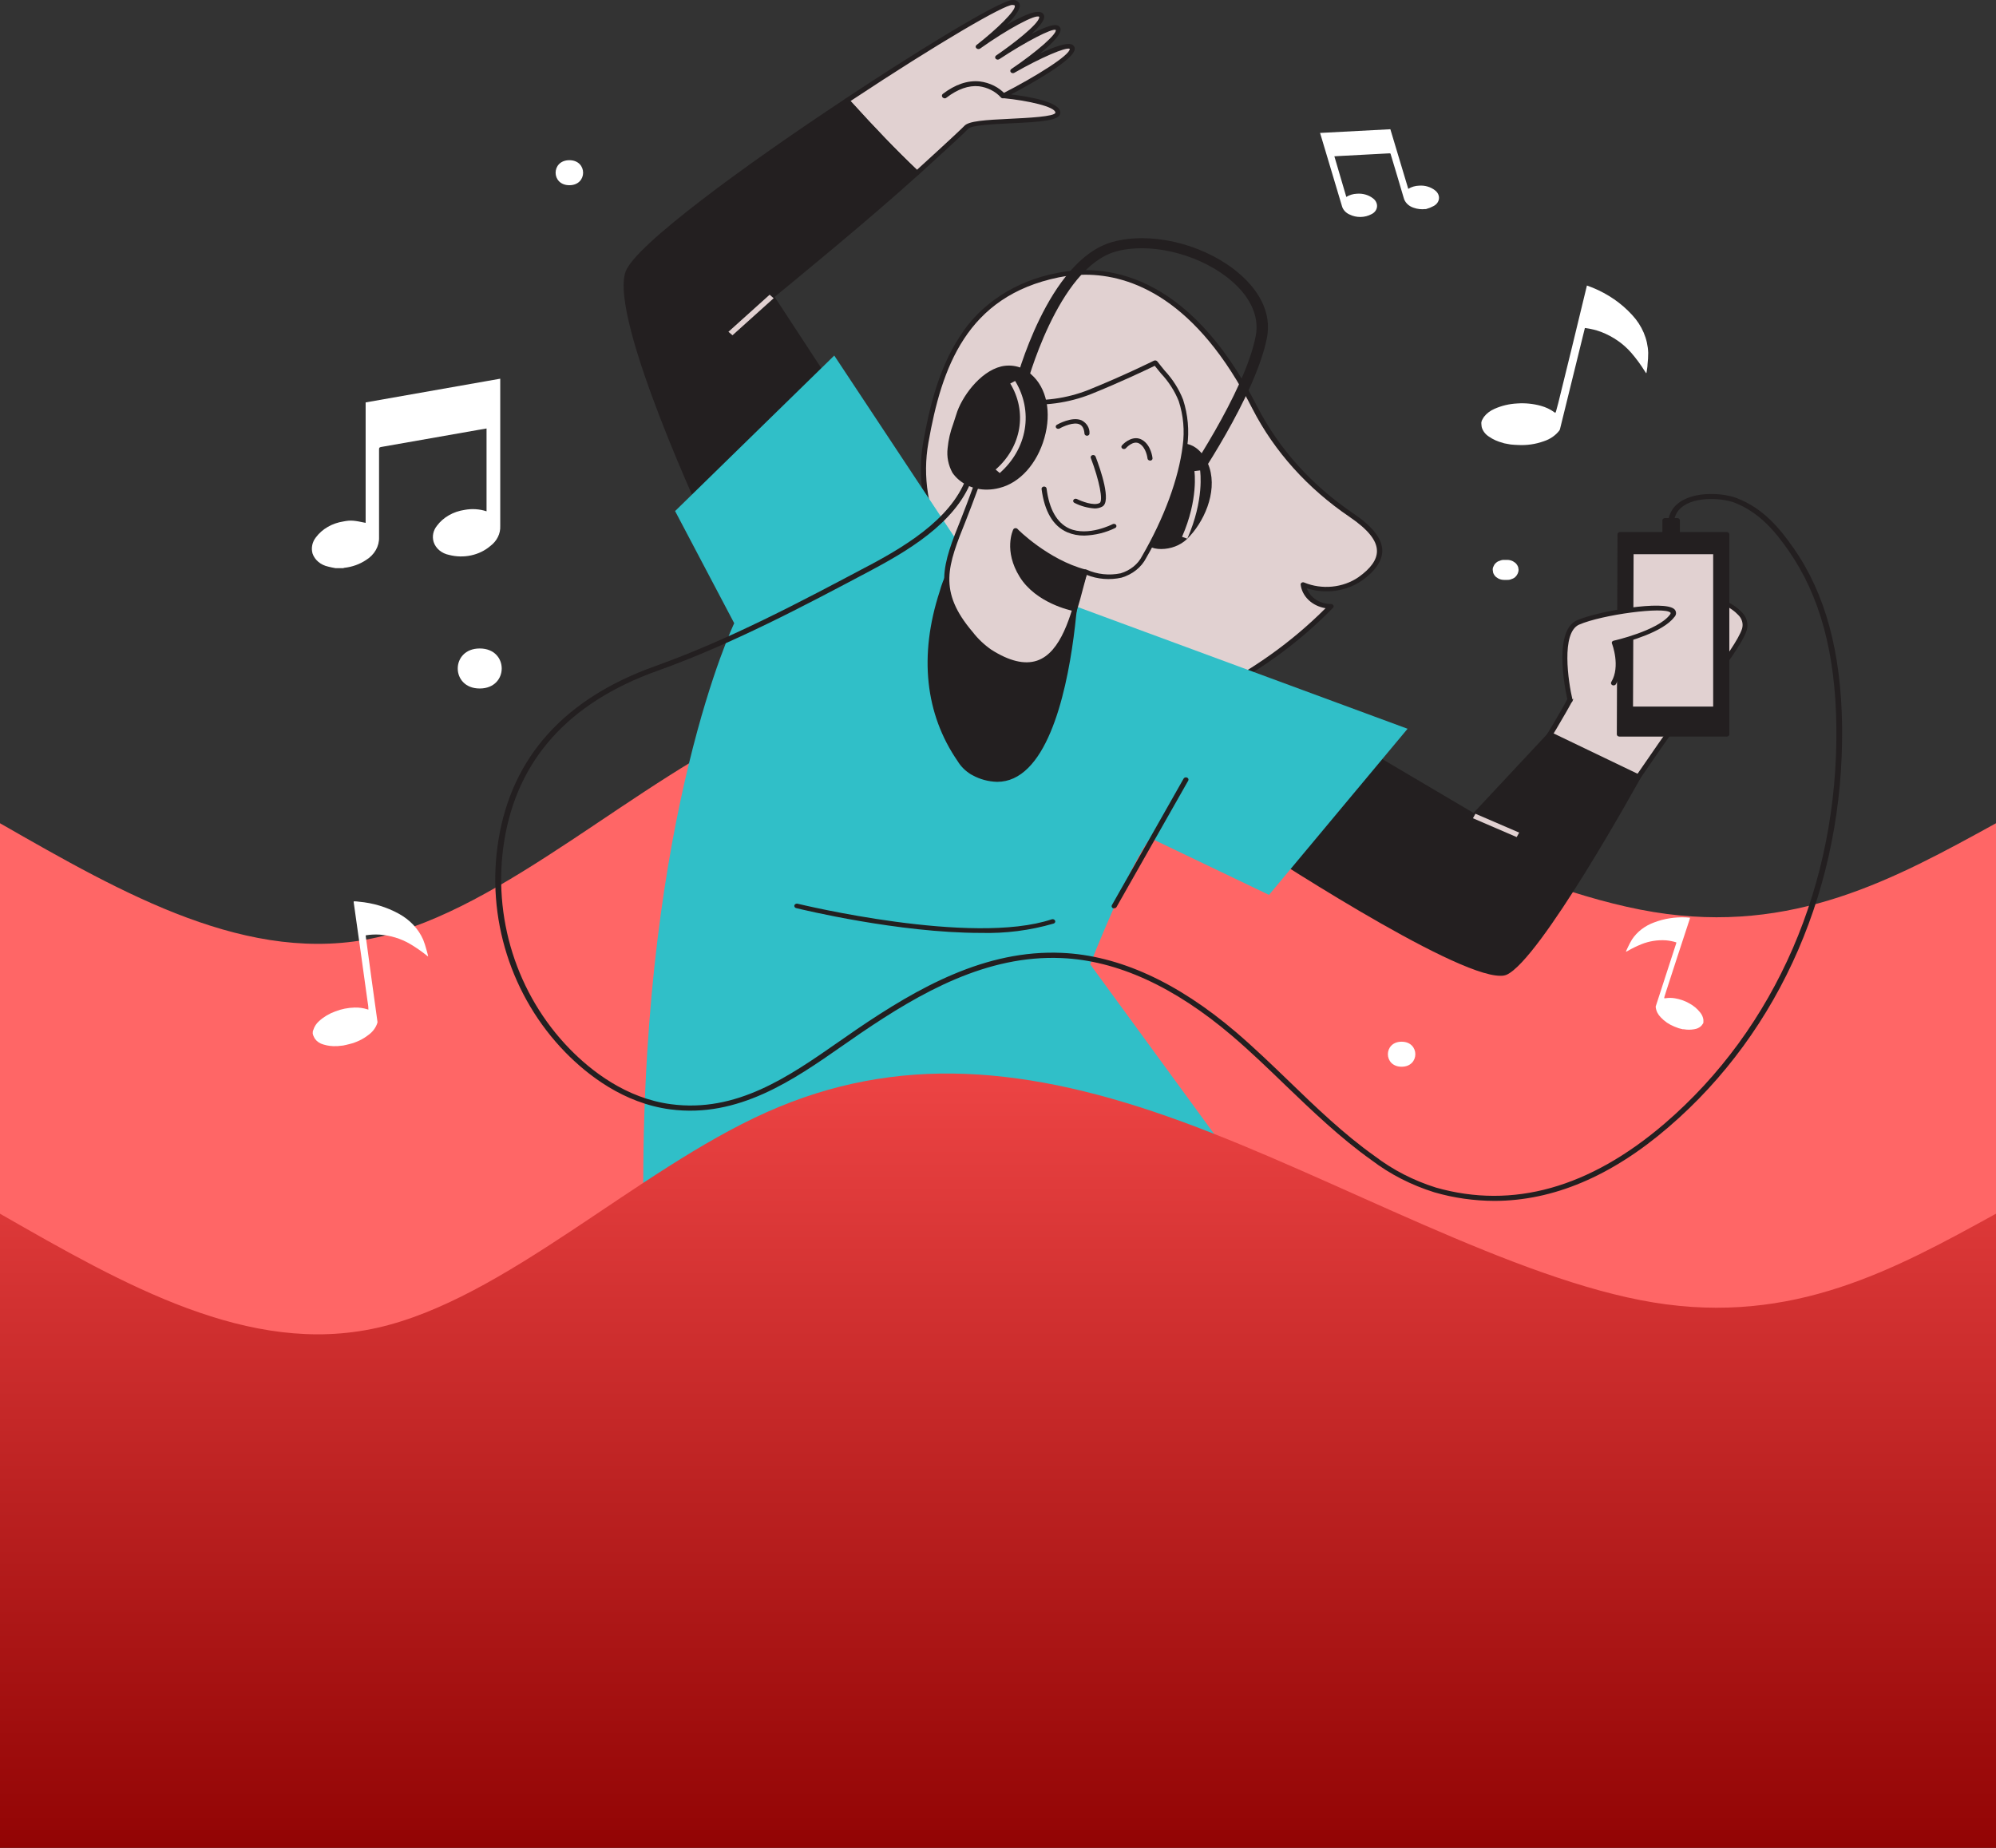<svg width="540" height="500" viewBox="0 0 540 500" fill="none" xmlns="http://www.w3.org/2000/svg">
<rect x="0" y="0" width="540" height="500" fill="#333333" stroke="none"/>
<path d="M0 394.345V222.758C33.718 242.067 67.435 261.377 102 253.643C136.565 245.91 171.976 211.132 207.375 195.304C242.774 179.475 278.16 182.595 319.875 197.877C361.59 213.16 409.633 240.606 447.375 246.78C485.117 252.954 512.559 237.856 540 222.758V394.345H0Z" fill="#FF6666"/>
<path d="M290.106 13.137C289.86 10.01 273.974 19.106 273.974 19.106C273.974 19.106 287.43 10.01 286.277 7.736C285.123 5.462 269.96 15.411 269.96 15.411C269.96 15.411 283.801 6.03 281.663 4.027C279.526 2.024 264.747 12.568 264.747 12.568C264.747 12.568 279.818 0.901 274.066 0.616C271.483 0.494 251.198 12.636 229.222 27.214C235.374 33.981 241.525 40.519 248.169 46.84C255.212 40.424 260.764 35.321 261.517 34.469C263.778 31.91 286.231 33.616 286.323 30.489C286.415 27.363 271.529 25.941 271.529 25.941C271.529 25.941 290.352 16.263 290.106 13.137Z" fill="#E1D1D1"/>
<path d="M248.076 47.449C247.981 47.451 247.887 47.435 247.8 47.402C247.712 47.369 247.634 47.321 247.569 47.26C241.664 41.629 235.635 35.389 228.576 27.593C228.518 27.529 228.474 27.455 228.447 27.376C228.421 27.297 228.412 27.214 228.423 27.132C228.453 26.967 228.551 26.818 228.699 26.713C244.955 15.884 270.329 0.007 273.959 0.007C274.354 -0.026 274.751 0.055 275.09 0.239C275.428 0.422 275.69 0.697 275.835 1.022C276.327 2.241 274.604 4.487 272.344 6.748C276.558 4.271 280.771 2.362 282.094 3.608C282.248 3.753 282.364 3.927 282.433 4.117C282.502 4.306 282.523 4.507 282.494 4.704C282.386 5.814 280.956 7.411 279.049 9.184C281.94 7.682 284.647 6.545 285.892 6.829C286.092 6.864 286.28 6.939 286.44 7.05C286.601 7.16 286.729 7.303 286.815 7.465C287.569 8.886 284.677 11.783 281.31 14.504C284.924 12.798 288.584 11.418 289.983 12.04C290.21 12.138 290.402 12.287 290.54 12.473C290.678 12.659 290.757 12.874 290.767 13.096V13.096C290.998 16.02 278.772 22.788 273.528 25.549C278.326 26.131 286.953 27.579 286.877 30.503C286.877 32.628 281.786 32.98 273.559 33.359C268.761 33.589 262.794 33.873 261.933 34.848C261.071 35.822 256.858 39.693 248.538 47.273C248.411 47.377 248.249 47.439 248.076 47.449ZM230.13 27.322C236.758 34.631 242.433 40.573 248.092 45.933C257.842 37.054 260.395 34.59 260.871 34.09C262.04 32.736 266.438 32.465 273.528 32.127C277.711 31.924 285.493 31.558 285.523 30.476C285.523 28.892 278.203 27.214 271.36 26.55C271.214 26.536 271.077 26.48 270.969 26.393C270.862 26.305 270.788 26.19 270.76 26.063C270.729 25.937 270.743 25.805 270.801 25.686C270.859 25.567 270.957 25.467 271.083 25.4C280.202 20.744 289.537 14.896 289.414 13.218C288.461 12.636 281.571 15.6 274.358 19.728C274.206 19.798 274.029 19.817 273.862 19.78C273.695 19.744 273.549 19.655 273.451 19.531C273.353 19.406 273.309 19.255 273.329 19.104C273.349 18.954 273.431 18.815 273.559 18.713C280.494 14.03 286.123 9.062 285.6 8.088C284.57 7.641 277.557 11.255 270.36 16.006C270.211 16.107 270.023 16.151 269.837 16.13C269.651 16.108 269.482 16.022 269.368 15.891C269.254 15.76 269.204 15.595 269.228 15.431C269.253 15.267 269.35 15.119 269.499 15.018C273.912 12.013 280.971 6.558 281.156 4.704C281.156 4.623 281.156 4.569 281.156 4.555C280.295 3.716 272.651 7.817 265.147 13.15C265 13.248 264.816 13.292 264.633 13.274C264.45 13.257 264.282 13.178 264.162 13.055C264.098 13 264.046 12.934 264.011 12.86C263.976 12.787 263.958 12.709 263.958 12.629C263.958 12.55 263.976 12.471 264.011 12.398C264.046 12.325 264.098 12.258 264.162 12.203C269.53 8.034 275.02 2.728 274.528 1.523C274.528 1.401 274.174 1.347 273.897 1.334C271.79 1.239 254.551 11.161 230.13 27.322Z" fill="#231F20"/>
<path d="M169.953 73.668C165.432 86.242 192.744 144.323 192.744 144.323L226.577 107.52C225.824 106.383 208.723 80.205 208.723 80.205C208.723 80.205 233.959 59.645 248.03 46.84C241.418 40.519 235.174 33.927 229.084 27.214C202.079 45.135 172.445 66.737 169.953 73.668Z" fill="#231F20"/>
<path d="M192.744 144.918H192.575C192.459 144.904 192.349 144.862 192.258 144.798C192.166 144.734 192.095 144.649 192.052 144.553C190.93 142.184 164.694 86.147 169.246 73.505C171.814 66.372 201.541 44.674 228.653 26.753C228.793 26.658 228.969 26.615 229.144 26.633C229.319 26.65 229.48 26.728 229.591 26.848C236.619 34.617 242.632 40.844 248.522 46.447C248.636 46.559 248.699 46.703 248.699 46.853C248.699 47.003 248.636 47.148 248.522 47.259C235.558 59.062 212.844 77.66 209.569 80.327C211.752 83.67 226.485 106.18 227.177 107.235C227.251 107.336 227.291 107.454 227.291 107.574C227.291 107.694 227.251 107.811 227.177 107.912L193.344 144.702C193.273 144.779 193.18 144.839 193.076 144.877C192.971 144.915 192.857 144.929 192.744 144.918V144.918ZM229.007 28.039C203.479 44.986 173.06 67.021 170.569 73.843C166.478 85.213 189.438 135.66 192.898 143.159L225.778 107.465L208.169 80.503C208.096 80.382 208.071 80.244 208.096 80.11C208.121 79.975 208.195 79.852 208.308 79.758C208.554 79.555 233.159 59.455 247.154 46.826C241.494 41.412 235.712 35.429 229.007 28.039Z" fill="#231F20"/>
<path d="M250.383 133.711C253.151 150.576 265.9 164.843 279.741 177.877C288.03 185.62 298.195 193.497 310.329 192.997C316.127 192.739 321.571 190.547 326.63 188.056C339.299 181.865 350.632 173.76 360.109 164.112C358.253 164.118 356.459 163.518 355.076 162.428C353.693 161.338 352.818 159.835 352.62 158.21C355.093 159.229 357.838 159.626 360.552 159.359C363.265 159.091 365.842 158.169 367.999 156.694C377.41 150.116 372.843 144.309 365.646 139.409C354.392 131.774 345.441 121.822 339.579 110.43C330.598 92.752 312.759 69.133 286.338 74.52C260.933 79.691 254.043 99.75 250.537 119.648C249.688 124.302 249.636 129.043 250.383 133.711V133.711Z" fill="#E1D1D1"/>
<path d="M309.191 193.633C297.272 193.633 287.369 185.918 279.233 178.297C266.239 166.115 252.567 151.321 249.691 133.806C248.912 129.055 248.948 124.227 249.799 119.485C251.337 110.958 253.782 100.035 259.58 91.183C262.318 86.776 266.109 82.945 270.691 79.951C275.273 76.958 280.538 74.874 286.123 73.844C298.18 71.394 321.217 72.842 340.179 110.105C345.981 121.413 354.86 131.287 366.03 138.855C371.413 142.523 373.935 145.744 373.965 149.02C373.965 151.727 372.105 154.515 368.383 157.141C366.308 158.559 363.858 159.49 361.262 159.847C358.667 160.205 356.011 159.977 353.543 159.185C353.979 160.413 354.847 161.488 356.021 162.254C357.196 163.02 358.617 163.439 360.079 163.449C360.216 163.443 360.352 163.473 360.47 163.536C360.588 163.599 360.682 163.691 360.74 163.801C360.8 163.908 360.821 164.029 360.802 164.147C360.783 164.265 360.724 164.376 360.632 164.464C351.13 174.213 339.731 182.395 326.968 188.625C322.217 190.953 316.511 193.376 310.36 193.633H309.191ZM293.612 74.331C291.2 74.332 288.796 74.573 286.446 75.048C261.487 80.138 254.751 99.493 251.183 119.716C250.356 124.332 250.319 129.031 251.075 133.657V133.657C253.89 150.847 267.407 165.466 280.295 177.485C288.476 185.146 298.426 192.916 310.329 192.374C316.188 192.131 321.709 189.775 326.323 187.515C338.502 181.553 349.426 173.792 358.618 164.572C356.863 164.292 355.259 163.519 354.045 162.37C352.831 161.221 352.072 159.757 351.882 158.197C351.87 158.089 351.893 157.98 351.947 157.882C352.002 157.784 352.085 157.701 352.189 157.642C352.293 157.586 352.413 157.556 352.535 157.556C352.657 157.556 352.777 157.586 352.881 157.642C355.229 158.604 357.833 158.979 360.407 158.726C362.981 158.473 365.427 157.602 367.476 156.207C370.844 153.839 372.551 151.443 372.52 149.074C372.52 146.259 370.09 143.254 365.138 139.883C353.792 132.191 344.771 122.16 338.871 110.674C323.662 80.679 305.915 74.331 293.612 74.331Z" fill="#231F20"/>
<path d="M426.053 186.648C424.976 190.398 407.306 218.173 407.306 218.173L430.374 229.15C430.374 229.15 451.243 198.37 453.027 196.326C454.811 194.282 469.943 176.537 472.004 170.311C474.065 164.085 459.516 159.483 453.55 159.983C447.583 160.484 427.129 182.899 426.053 186.648Z" fill="#E1D1D1"/>
<path d="M430.343 229.773C430.229 229.773 430.117 229.745 430.02 229.692L406.952 218.714C406.869 218.675 406.796 218.622 406.738 218.556C406.679 218.491 406.637 218.416 406.614 218.335C406.576 218.261 406.557 218.18 406.557 218.099C406.557 218.017 406.576 217.936 406.614 217.862C412.766 208.292 424.438 189.437 425.284 186.5C426.422 182.52 447.106 159.848 453.35 159.429C457.886 159.09 467.344 161.513 471.143 165.56C471.837 166.218 472.331 167.02 472.578 167.891C472.825 168.762 472.818 169.674 472.557 170.542C470.358 177.309 453.626 196.584 453.473 196.773C451.719 198.763 431.066 229.259 430.851 229.529C430.793 229.601 430.717 229.66 430.629 229.703C430.541 229.745 430.443 229.769 430.343 229.773ZM408.275 217.916L430.097 228.325C432.911 224.169 450.766 197.87 452.442 195.948C455.964 191.887 469.451 175.807 471.296 170.135C471.497 169.459 471.497 168.749 471.295 168.073C471.093 167.398 470.696 166.779 470.143 166.278C466.683 162.583 457.686 160.282 453.565 160.593C447.936 161.026 427.667 183.603 426.729 186.798C425.714 190.33 410.828 213.896 408.275 217.916Z" fill="#231F20"/>
<path d="M419.424 198.655L398.817 220.772L354.373 194.553L335.442 225.577C335.442 225.577 398.387 267.172 407.306 263.192C416.226 259.213 443.246 210.133 443.246 210.133L419.424 198.655Z" fill="#231F20"/>
<path d="M405.876 264.031C392.897 264.031 341.178 230.111 335.027 226.05C334.901 225.962 334.814 225.839 334.78 225.7C334.746 225.562 334.768 225.418 334.842 225.292L353.773 194.269C353.818 194.196 353.879 194.131 353.953 194.08C354.027 194.029 354.113 193.992 354.204 193.971C354.295 193.95 354.39 193.947 354.483 193.961C354.576 193.975 354.664 194.006 354.742 194.052L398.648 219.973L418.871 198.316C418.968 198.206 419.107 198.131 419.262 198.103C419.418 198.076 419.579 198.099 419.717 198.167L443.615 209.645C443.764 209.722 443.875 209.845 443.927 209.99C443.978 210.136 443.965 210.293 443.892 210.43C442.785 212.447 416.626 259.74 407.583 263.76C407.047 263.969 406.461 264.061 405.876 264.031V264.031ZM336.303 225.401C354.081 237.109 400.048 265.764 407.045 262.664C415.18 259.023 439.54 215.614 442.415 210.39L419.594 199.412L399.34 221.15C399.239 221.269 399.089 221.348 398.922 221.371C398.756 221.394 398.585 221.358 398.448 221.272L354.604 195.406L336.303 225.401Z" fill="#231F20"/>
<path d="M438.294 144.567L438.094 198.655H467.175V144.567H438.294Z" fill="#231F20"/>
<path d="M467.175 199.304H438.094C438.004 199.304 437.915 199.288 437.831 199.257C437.748 199.227 437.673 199.182 437.61 199.125C437.547 199.068 437.497 199.001 437.464 198.927C437.431 198.853 437.415 198.774 437.417 198.695L437.602 144.553C437.606 144.394 437.681 144.242 437.81 144.131C437.939 144.02 438.113 143.957 438.294 143.957H467.175C467.354 143.957 467.526 144.02 467.653 144.132C467.78 144.243 467.852 144.395 467.852 144.553V198.695C467.854 198.774 467.838 198.853 467.805 198.927C467.771 199.001 467.722 199.068 467.659 199.125C467.596 199.182 467.521 199.227 467.437 199.257C467.354 199.288 467.265 199.304 467.175 199.304ZM438.786 198.113H466.467V145.162H438.94L438.786 198.113Z" fill="#231F20"/>
<path d="M441.247 149.345L441.093 191.846H464.191V149.345H441.247Z" fill="#E1D1D1"/>
<path d="M464.192 192.455H441.124C441.032 192.457 440.942 192.442 440.857 192.412C440.773 192.382 440.696 192.337 440.632 192.279C440.565 192.221 440.513 192.152 440.478 192.075C440.444 191.998 440.428 191.915 440.432 191.833L440.57 149.345C440.574 149.182 440.65 149.027 440.783 148.913C440.915 148.799 441.093 148.736 441.278 148.736H464.222C464.406 148.736 464.582 148.8 464.712 148.914C464.841 149.028 464.914 149.183 464.914 149.345V191.846C464.914 191.929 464.896 192.01 464.859 192.086C464.822 192.162 464.768 192.23 464.701 192.287C464.633 192.344 464.553 192.388 464.466 192.417C464.378 192.446 464.285 192.459 464.192 192.455V192.455ZM441.8 191.183H463.484V149.967H441.954L441.8 191.183Z" fill="#231F20"/>
<path d="M424.792 189.464C424.792 189.464 420.455 171.245 426.96 168.389C433.465 165.533 455.826 162.19 452.365 166.657C448.905 171.123 436.787 173.885 436.787 173.885C436.787 173.885 439.278 180.26 436.541 184.781" fill="#E1D1D1"/>
<path d="M424.792 190.073C424.632 190.075 424.476 190.028 424.352 189.939C424.228 189.849 424.144 189.724 424.115 189.586C423.93 188.828 419.732 170.866 426.652 167.834C432.266 165.384 450.381 162.231 453.027 164.883C453.307 165.187 453.453 165.57 453.436 165.961C453.419 166.352 453.24 166.725 452.934 167.009C449.859 171.069 440.37 173.641 437.663 174.318C438.232 176.091 439.524 181.167 437.156 185.146C437.065 185.289 436.914 185.394 436.736 185.44C436.558 185.485 436.366 185.467 436.202 185.39C436.041 185.31 435.92 185.178 435.866 185.022C435.811 184.865 435.827 184.697 435.91 184.551C438.478 180.328 436.141 174.223 436.11 174.155C436.072 174.078 436.052 173.996 436.052 173.912C436.052 173.828 436.072 173.745 436.11 173.668C436.157 173.593 436.221 173.526 436.298 173.473C436.374 173.42 436.462 173.38 436.556 173.357C436.679 173.357 448.459 170.65 451.735 166.386C451.965 166.088 452.027 165.872 451.919 165.763C450.258 164.085 433.465 166.305 427.221 169.012C422.285 171.177 424.269 184.456 425.437 189.396C425.458 189.475 425.46 189.557 425.444 189.637C425.427 189.717 425.393 189.793 425.343 189.861C425.293 189.93 425.228 189.988 425.152 190.034C425.075 190.079 424.99 190.111 424.899 190.127L424.792 190.073Z" fill="#231F20"/>
<path d="M264.009 154.082L225.701 96.204L182.641 138.286L198.634 168.633C198.634 168.633 174.029 219.892 174.029 320.366C174.029 320.366 305.023 319.865 337.995 319.865L294.935 260.918C294.935 260.918 305.7 233.603 311.252 226.781L343.316 242.144L380.809 197.193L264.009 154.082Z" fill="#30BFC8"/>
<path d="M263.455 209.253C284.601 220.081 289.599 176.064 290.537 166.535C290.966 163.914 290.788 161.243 290.014 158.684C288.799 155.436 285.954 152.918 283.109 150.563C279.71 147.856 275.789 145.013 271.16 144.837C268.999 144.867 266.877 145.342 264.962 146.223C263.047 147.105 261.393 148.368 260.133 149.913C257.637 153.022 255.841 156.523 254.843 160.227C249.86 175.536 250.045 191.697 259.657 205.612C260.461 206.938 261.603 208.083 262.994 208.955L263.455 209.253Z" fill="#231F20"/>
<path d="M269.776 211.554C267.415 211.49 265.116 210.873 263.117 209.767L262.64 209.51C261.156 208.589 259.94 207.375 259.088 205.964C250.276 193.2 248.584 177.35 254.197 160.105C255.217 156.328 257.049 152.758 259.595 149.588C260.916 147.962 262.655 146.634 264.67 145.712C266.685 144.79 268.919 144.3 271.19 144.282C275.927 144.458 279.941 147.22 283.493 150.17C286.384 152.512 289.306 155.097 290.583 158.495C291.377 161.143 291.565 163.903 291.136 166.616C289.706 180.815 285.6 205.409 274.22 210.593C272.849 211.224 271.324 211.554 269.776 211.554V211.554ZM270.729 145.473C268.744 145.561 266.807 146.043 265.063 146.882C263.318 147.721 261.812 148.896 260.656 150.319C258.223 153.37 256.474 156.802 255.504 160.43C249.983 177.35 251.629 192.915 260.241 205.341C260.976 206.587 262.029 207.666 263.317 208.495L263.763 208.725C267.423 210.606 270.652 210.864 273.62 209.51C281.525 205.91 287.461 190.235 289.829 166.481C290.24 163.937 290.072 161.347 289.337 158.86C288.168 155.733 285.385 153.283 282.617 151.037C279.172 148.248 275.404 145.622 271.098 145.473H270.729Z" fill="#231F20"/>
<path d="M326.553 126.713C328.506 132.953 325.308 140.898 320.51 145.514C317.311 148.559 310.298 149.372 308.883 144.418C308 141.155 307.868 137.771 308.494 134.463C309.12 131.155 310.491 127.991 312.528 125.157C315.604 120.703 321.494 118.159 325.277 123.884C325.839 124.775 326.269 125.726 326.553 126.713V126.713Z" fill="#231F20"/>
<path d="M314.143 148.56C313.553 148.563 312.964 148.504 312.39 148.384C311.357 148.153 310.419 147.671 309.682 146.994C308.946 146.317 308.44 145.471 308.222 144.553C307.318 141.221 307.176 137.764 307.805 134.382C308.433 131.001 309.819 127.764 311.882 124.859C314.035 121.813 317.08 119.973 319.925 119.986C321.54 119.986 323.862 120.649 325.8 123.6C326.411 124.532 326.886 125.528 327.215 126.564V126.564C329.337 133.332 325.677 141.453 321.063 145.92C320.172 146.749 319.099 147.41 317.91 147.863C316.721 148.317 315.439 148.554 314.143 148.56V148.56ZM319.848 121.177C317.511 121.177 314.912 122.815 313.036 125.468C311.062 128.24 309.737 131.331 309.138 134.559C308.538 137.787 308.677 141.088 309.545 144.269C309.7 144.977 310.082 145.631 310.646 146.154C311.21 146.677 311.933 147.047 312.728 147.22C314.044 147.433 315.4 147.351 316.672 146.982C317.943 146.613 319.088 145.969 320.002 145.108C324.339 140.966 327.876 133.156 325.907 126.876C325.616 125.929 325.187 125.019 324.631 124.169C323.324 122.192 321.74 121.177 319.91 121.164L319.848 121.177Z" fill="#231F20"/>
<path d="M293.566 154.637C290.491 165.019 287.415 188.665 267.807 176.294C265.799 174.905 264.046 173.252 262.609 171.394C252.951 160.065 255.704 152.918 260.702 140.479C262.855 135.065 264.716 129.65 266.854 124.236C268.991 118.822 272.513 113.733 275.435 108.603C275.327 108.779 285.046 109.956 294.766 106.072C304.485 102.187 312.528 98.153 312.528 98.153C315.158 101.618 318.003 104.244 319.402 108.359C320.693 112.351 321.065 116.53 320.494 120.649C319.264 130.76 314.666 141.697 309.452 150.725C304.239 159.753 293.566 154.637 293.566 154.637Z" fill="#E1D1D1"/>
<path d="M277.711 180.449C274.635 180.449 271.206 179.231 267.392 176.822C265.326 175.394 263.521 173.696 262.04 171.787C252.09 160.106 255.089 152.648 260.041 140.303C261.071 137.704 262.056 135.038 263.009 132.466C264.039 129.691 265.101 126.835 266.239 124.033C267.956 120.109 269.986 116.296 272.313 112.623C273.174 111.188 274.035 109.753 274.851 108.319C274.891 108.246 274.948 108.182 275.018 108.129C275.087 108.076 275.168 108.035 275.255 108.01C275.342 107.985 275.435 107.975 275.526 107.982C275.618 107.988 275.707 108.011 275.789 108.048C282.164 108.708 288.623 107.828 294.474 105.503C304.039 101.646 312.097 97.639 312.174 97.599C312.332 97.525 312.514 97.504 312.688 97.542C312.861 97.579 313.012 97.672 313.112 97.802C313.774 98.668 314.435 99.48 315.096 100.279C317.276 102.623 318.963 105.29 320.079 108.156C321.39 112.232 321.772 116.497 321.202 120.704C320.079 129.759 316.142 140.52 310.083 150.983C309.449 152.225 308.531 153.339 307.385 154.255C306.239 155.17 304.89 155.867 303.424 156.302C300.277 157.006 296.951 156.743 293.997 155.558C293.689 156.627 293.366 157.832 293.043 159.09C291.013 166.846 288.245 177.485 280.91 179.922C279.887 180.263 278.804 180.442 277.711 180.449ZM275.866 109.293C275.127 110.647 274.328 111.892 273.559 113.191C271.263 116.817 269.258 120.58 267.561 124.453C266.438 127.16 265.377 130.084 264.347 132.845C263.317 135.606 262.409 138.097 261.364 140.709C256.396 153.081 253.674 159.889 263.178 171.042C264.573 172.852 266.274 174.463 268.222 175.82C273.051 178.879 277.173 179.881 280.525 178.771C287.153 176.565 289.752 166.318 291.782 158.833C292.198 157.263 292.567 155.788 292.951 154.529C292.981 154.44 293.032 154.357 293.102 154.287C293.171 154.217 293.258 154.161 293.354 154.124C293.451 154.087 293.556 154.068 293.662 154.07C293.767 154.073 293.871 154.095 293.966 154.136C296.81 155.423 300.082 155.774 303.193 155.125C304.475 154.739 305.652 154.124 306.65 153.318C307.648 152.512 308.445 151.532 308.991 150.441C314.973 140.1 318.879 129.488 319.971 120.582C320.527 116.543 320.161 112.448 318.895 108.535C317.803 105.799 316.168 103.256 314.066 101.023C313.512 100.36 312.943 99.669 312.405 98.979C310.39 99.954 303.316 103.351 295.15 106.64C289.109 109.032 282.448 109.948 275.866 109.293V109.293Z" fill="#231F20"/>
<path d="M290.337 164.68C290.337 164.68 280.817 162.772 276.496 155.801C272.175 148.83 274.789 143.484 274.789 143.484C274.789 143.484 283.093 151.943 293.597 154.678L290.337 164.68Z" fill="#231F20"/>
<path d="M290.337 165.276H290.183C289.783 165.195 280.31 163.232 275.881 156.112C271.452 148.993 274.02 143.497 274.128 143.267C274.174 143.174 274.246 143.093 274.337 143.031C274.429 142.97 274.537 142.93 274.651 142.915C274.763 142.901 274.877 142.911 274.984 142.944C275.091 142.977 275.188 143.032 275.266 143.105C275.266 143.186 283.586 151.47 293.72 154.123C293.806 154.144 293.887 154.181 293.957 154.23C294.027 154.28 294.085 154.341 294.128 154.41C294.17 154.479 294.197 154.555 294.207 154.634C294.216 154.712 294.207 154.792 294.181 154.867L290.998 164.843C290.957 164.969 290.871 165.08 290.751 165.158C290.631 165.236 290.486 165.278 290.337 165.276ZM275.05 144.661C274.156 148.365 274.875 152.23 277.065 155.49C280.587 161.148 287.722 163.367 289.86 163.922L292.736 155.057C284.231 152.661 277.342 146.786 275.05 144.661V144.661Z" fill="#231F20"/>
<path d="M296.165 137.582C294.228 137.45 292.351 136.932 290.675 136.066C290.518 135.987 290.403 135.857 290.356 135.703C290.308 135.55 290.332 135.386 290.421 135.247C290.511 135.109 290.66 135.008 290.834 134.966C291.008 134.924 291.195 134.945 291.352 135.024C292.536 135.62 295.965 136.973 297.503 136.093C298.503 135.525 297.411 129.962 295.104 123.911C295.047 123.761 295.06 123.596 295.141 123.454C295.222 123.312 295.363 123.204 295.535 123.153C295.706 123.103 295.893 123.115 296.055 123.186C296.216 123.257 296.339 123.382 296.396 123.532C297.78 127.146 300.717 135.714 298.226 137.068C297.608 137.408 296.894 137.586 296.165 137.582V137.582Z" fill="#231F20"/>
<path d="M293.351 144.918C291.755 144.94 290.176 144.634 288.737 144.025C284.893 142.347 282.586 138.408 281.786 132.317C281.769 132.159 281.822 132.002 281.934 131.878C282.046 131.754 282.208 131.674 282.386 131.654C282.475 131.644 282.565 131.65 282.651 131.672C282.738 131.693 282.818 131.73 282.888 131.779C282.958 131.828 283.017 131.889 283.06 131.958C283.103 132.027 283.13 132.103 283.14 132.181C283.862 137.839 285.939 141.467 289.291 143.01C294.412 145.243 300.948 141.859 301.01 141.832C301.086 141.791 301.171 141.763 301.26 141.751C301.349 141.738 301.44 141.742 301.527 141.76C301.614 141.779 301.697 141.813 301.769 141.861C301.841 141.908 301.902 141.967 301.948 142.035C302.039 142.172 302.066 142.335 302.023 142.489C301.98 142.644 301.87 142.777 301.717 142.861C299.154 144.123 296.286 144.828 293.351 144.918Z" fill="#231F20"/>
<path d="M294.074 117.901C293.902 117.901 293.737 117.844 293.611 117.741C293.485 117.638 293.409 117.497 293.397 117.346C293.289 115.993 292.843 115.167 292.044 114.815C290.506 114.112 287.63 115.384 286.677 115.939C286.526 116.027 286.341 116.058 286.164 116.026C285.987 115.995 285.831 115.902 285.731 115.769C285.631 115.637 285.595 115.474 285.631 115.318C285.667 115.162 285.772 115.025 285.923 114.937C286.092 114.842 290.029 112.596 292.644 113.746C293.325 114.109 293.881 114.628 294.252 115.248C294.623 115.868 294.796 116.565 294.75 117.265C294.757 117.343 294.745 117.422 294.717 117.496C294.689 117.57 294.644 117.639 294.585 117.698C294.527 117.757 294.455 117.806 294.376 117.84C294.296 117.875 294.209 117.896 294.12 117.901H294.074Z" fill="#231F20"/>
<path d="M311.129 124.615C310.959 124.616 310.796 124.56 310.671 124.46C310.545 124.36 310.467 124.222 310.452 124.074C310.452 124.074 310.144 121.096 308.222 120.013C306.561 119.052 304.623 121.245 304.608 121.272C304.554 121.334 304.486 121.387 304.409 121.426C304.331 121.465 304.246 121.491 304.157 121.501C304.068 121.511 303.978 121.505 303.892 121.485C303.806 121.464 303.725 121.428 303.655 121.38C303.582 121.333 303.521 121.274 303.475 121.207C303.429 121.139 303.399 121.064 303.386 120.986C303.373 120.908 303.378 120.828 303.4 120.752C303.423 120.676 303.462 120.604 303.516 120.541C304.454 119.458 306.792 117.753 308.976 119.011C311.452 120.446 311.79 123.857 311.805 123.992C311.814 124.071 311.804 124.15 311.778 124.225C311.752 124.3 311.709 124.37 311.651 124.43C311.594 124.49 311.524 124.54 311.445 124.577C311.366 124.613 311.279 124.635 311.19 124.642L311.129 124.615Z" fill="#231F20"/>
<path d="M257.042 121.34C256.801 123.497 257.226 125.671 258.272 127.634C260.456 131.193 265.839 132.642 270.237 131.491C281.725 128.5 287.246 109.266 278.557 101.713C270.483 94.702 261.317 105.774 259.426 112.311C258.549 115.384 257.165 118.226 257.042 121.34Z" fill="#231F20"/>
<path d="M267.161 132.479C265.263 132.523 263.386 132.124 261.719 131.323C260.053 130.522 258.657 129.347 257.673 127.918C256.552 125.865 256.1 123.578 256.366 121.312V121.312C256.577 119.047 257.093 116.811 257.903 114.653C258.18 113.827 258.457 113.002 258.703 112.176C260.041 107.628 265.008 100.576 270.868 99.155C272.311 98.818 273.832 98.84 275.263 99.217C276.693 99.595 277.977 100.313 278.972 101.293C283.17 104.934 284.539 111.526 282.555 118.497C280.571 125.468 275.912 130.679 270.375 132.033C269.332 132.31 268.251 132.46 267.161 132.479V132.479ZM257.719 121.367C257.474 123.421 257.873 125.494 258.872 127.363C260.031 128.957 261.754 130.169 263.776 130.813C265.797 131.457 268.004 131.495 270.052 130.923C275.143 129.569 279.449 124.723 281.294 118.213C283.14 111.702 281.925 105.489 278.08 102.146C277.256 101.311 276.182 100.694 274.982 100.367C273.781 100.039 272.5 100.013 271.283 100.292C265.992 101.645 261.302 108.318 260.072 112.474C259.826 113.313 259.549 114.152 259.272 114.991C258.475 117.055 257.958 119.195 257.734 121.367H257.719Z" fill="#231F20"/>
<path d="M320.909 133.237C320.621 133.238 320.339 133.168 320.094 133.034C319.749 132.847 319.501 132.547 319.406 132.199C319.311 131.852 319.376 131.486 319.587 131.18C319.756 130.936 336.811 106.248 339.733 90.858C340.794 85.281 337.98 79.623 331.813 74.899C323.385 68.456 310.806 65.573 301.901 68.05C286.062 72.463 277.634 104.596 277.542 104.867C277.45 105.214 277.207 105.516 276.864 105.706C276.521 105.896 276.107 105.959 275.712 105.882C275.314 105.804 274.968 105.591 274.749 105.289C274.53 104.987 274.456 104.621 274.543 104.271C274.897 102.918 283.463 70.338 300.979 65.465C310.99 62.69 324.493 65.722 333.827 72.856C340.84 78.27 344.023 84.767 342.778 91.304C339.702 107.222 322.924 131.559 322.217 132.588C322.08 132.785 321.888 132.949 321.659 133.063C321.43 133.176 321.172 133.236 320.909 133.237V133.237Z" fill="#231F20"/>
<path d="M404.292 324.941C398.779 324.925 393.304 324.144 388.068 322.626C381.826 320.678 376.053 317.722 371.044 313.91C362.508 307.832 354.988 300.577 347.714 293.606C343.101 289.153 338.333 284.551 333.351 280.301C317.741 266.982 302.24 259.889 287.215 259.24C267.007 258.346 249.091 268.511 232.759 279.624C231.222 280.707 229.561 281.83 227.931 282.967C214.72 292.185 199.742 302.621 181.287 300.171C168.708 298.506 158.942 290.872 152.975 284.768C138.289 269.73 131.445 248.222 134.844 227.363C138.443 204.894 152.668 189.058 177.135 180.287C197.389 173.032 216.504 162.88 235.005 153.067L235.158 152.999C246.616 146.908 258.78 139.112 262.056 127.417C262.105 127.238 262.232 127.083 262.411 126.986C262.59 126.89 262.805 126.86 263.009 126.903C263.213 126.946 263.389 127.058 263.499 127.216C263.608 127.373 263.642 127.562 263.593 127.742C260.179 139.924 247.723 147.923 235.989 154.15L235.851 154.231C217.304 164.071 198.127 174.25 177.766 181.546C153.837 190.114 139.934 205.585 136.413 227.566C133.122 248.032 139.765 269.08 154.129 283.82C159.927 289.762 169.384 297.18 181.503 298.777C199.296 301.146 213.367 291.332 226.962 281.857L231.806 278.501C248.384 267.225 266.577 256.911 287.276 257.832C302.655 258.509 318.495 265.723 334.381 279.272C339.394 283.563 344.177 288.179 348.806 292.645C356.034 299.63 363.508 306.844 371.966 312.854C376.827 316.559 382.427 319.437 388.483 321.341C409.259 327.242 430.005 321.435 450.289 304.069C480.385 278.243 497.348 239.099 496.809 196.543C496.563 176.673 492.35 161.148 483.922 149.06C480.524 144.174 476.233 138.733 469.251 136.012C465.683 134.659 457.317 134.144 454.088 138.137C452.857 139.667 452.734 141.467 452.55 143.754C452.55 144.743 452.396 145.852 452.227 147.057C452.2 147.237 452.094 147.4 451.931 147.51C451.768 147.62 451.562 147.669 451.358 147.646C451.154 147.623 450.969 147.529 450.844 147.386C450.718 147.242 450.663 147.061 450.689 146.881C450.874 145.717 450.935 144.675 451.012 143.673C451.181 141.264 451.335 139.193 452.827 137.352C456.579 132.71 465.775 133.197 469.866 134.78C477.309 137.65 481.692 143.294 485.245 148.316C493.826 160.62 498.101 176.375 498.363 196.502C498.901 239.383 481.785 278.934 451.381 305.003C435.972 318.281 420.178 324.927 404.292 324.941Z" fill="#231F20"/>
<path d="M255.627 26.618C255.517 26.617 255.408 26.596 255.308 26.557C255.207 26.517 255.117 26.46 255.043 26.388C254.901 26.259 254.822 26.087 254.822 25.907C254.822 25.728 254.901 25.556 255.043 25.427C258.426 22.842 261.779 21.705 265.024 22.029C267.778 22.361 270.28 23.617 272.006 25.535C272.122 25.682 272.17 25.862 272.138 26.039C272.107 26.216 271.999 26.375 271.836 26.483C271.755 26.535 271.662 26.573 271.564 26.594C271.465 26.615 271.363 26.619 271.263 26.605C271.163 26.591 271.067 26.56 270.981 26.514C270.894 26.467 270.819 26.406 270.76 26.334C269.289 24.718 267.18 23.65 264.855 23.342C262.056 23.058 259.103 24.1 256.058 26.428C255.942 26.532 255.791 26.598 255.627 26.618V26.618Z" fill="#231F20"/>
<path d="M301.44 245.758C301.334 245.778 301.224 245.778 301.117 245.758C300.953 245.681 300.829 245.55 300.771 245.393C300.714 245.237 300.728 245.067 300.81 244.919L320.217 210.674C320.301 210.529 320.447 210.419 320.623 210.368C320.799 210.317 320.99 210.33 321.155 210.404C321.321 210.477 321.446 210.606 321.504 210.76C321.561 210.915 321.547 211.084 321.463 211.229L302.071 245.42C302.013 245.523 301.923 245.61 301.811 245.669C301.699 245.729 301.571 245.76 301.44 245.758Z" fill="#231F20"/>
<path d="M265.285 252.431C243.063 252.431 216.95 246.097 215.505 245.745C215.405 245.733 215.309 245.702 215.224 245.655C215.139 245.608 215.066 245.545 215.01 245.471C214.955 245.397 214.918 245.314 214.902 245.226C214.886 245.139 214.891 245.049 214.918 244.964C214.944 244.878 214.991 244.799 215.055 244.731C215.12 244.662 215.2 244.607 215.29 244.568C215.381 244.529 215.48 244.508 215.58 244.505C215.681 244.503 215.781 244.519 215.874 244.554C216.35 244.662 262.978 255.991 284.539 248.75C284.714 248.693 284.908 248.699 285.078 248.768C285.248 248.836 285.381 248.961 285.446 249.115C285.481 249.19 285.498 249.269 285.496 249.35C285.494 249.43 285.474 249.509 285.437 249.583C285.4 249.656 285.346 249.722 285.279 249.777C285.212 249.831 285.133 249.873 285.047 249.9C278.68 251.76 271.99 252.617 265.285 252.431V252.431Z" fill="#231F20"/>
<path d="M453.796 140.777H450.443V145.161H453.796V140.777Z" fill="#231F20"/>
<path d="M453.795 145.757H450.443C450.262 145.757 450.088 145.695 449.959 145.584C449.83 145.473 449.755 145.321 449.751 145.162V140.776C449.751 140.697 449.769 140.618 449.804 140.545C449.839 140.472 449.89 140.406 449.955 140.35C450.019 140.295 450.095 140.251 450.179 140.222C450.263 140.193 450.353 140.179 450.443 140.181H453.795C453.975 140.181 454.147 140.244 454.274 140.355C454.401 140.467 454.472 140.618 454.472 140.776V145.162C454.472 145.32 454.401 145.471 454.274 145.583C454.147 145.695 453.975 145.757 453.795 145.757ZM451.12 144.553H453.119V141.372H451.12V144.553Z" fill="#231F20"/>
<path d="M270.468 127.999L269.36 127.052C272.775 124.061 275.004 120.181 275.716 115.987C276.428 111.793 275.585 107.51 273.313 103.771L274.635 103.08C277.074 107.077 277.986 111.658 277.235 116.147C276.484 120.635 274.111 124.791 270.468 127.999V127.999Z" fill="#E1D1D1"/>
<path d="M321.217 145.758L319.787 145.257C324.277 135.065 323.139 127.539 323.139 127.471L324.677 127.282C324.708 127.566 325.861 135.2 321.217 145.758Z" fill="#E1D1D1"/>
<path d="M208.211 79.749L197.069 89.773L198.169 90.719L209.31 80.695L208.211 79.749Z" fill="#E1D1D1"/>
<path d="M399.166 220.188L398.49 221.403L410.326 226.504L411.002 225.289L399.166 220.188Z" fill="#E1D1D1"/>
<path d="M90.738 153.73C90.093 153.595 89.4 153.5 88.77 153.311C87.779 153.095 86.87 152.655 86.131 152.036C85.392 151.416 84.85 150.638 84.556 149.778C84.345 149.029 84.318 148.249 84.477 147.491C84.636 146.732 84.978 146.012 85.479 145.379C86.318 144.259 87.408 143.302 88.683 142.566C89.958 141.831 91.39 141.332 92.891 141.102C94.875 140.709 95.767 140.804 98.92 141.481V108.887L135.336 102.471V103.202C135.336 116.25 135.336 129.285 135.336 142.333C135.382 143.356 135.164 144.375 134.697 145.313C134.231 146.251 133.53 147.083 132.645 147.748C131.201 148.981 129.41 149.854 127.456 150.277C125.502 150.7 123.456 150.659 121.526 150.157C120.527 149.962 119.608 149.531 118.865 148.911C118.123 148.291 117.586 147.505 117.313 146.638C117.089 145.893 117.055 145.114 117.211 144.356C117.368 143.598 117.712 142.88 118.22 142.252C119.058 141.126 120.152 140.164 121.433 139.428C122.714 138.692 124.154 138.197 125.663 137.975C127.652 137.592 129.724 137.724 131.63 138.354V115.939L129.046 116.386C120.383 117.92 111.735 119.44 103.103 120.947C102.626 121.029 102.549 121.191 102.549 121.57C102.549 129.502 102.549 137.42 102.549 145.338C102.594 146.553 102.293 147.758 101.672 148.843C101.051 149.928 100.132 150.859 98.997 151.551C97.299 152.681 95.295 153.4 93.184 153.636C93.074 153.661 92.966 153.693 92.861 153.73H90.738Z" fill="white"/>
<path d="M386.853 56.22C387.171 56.094 387.479 55.95 387.775 55.787C388.232 55.566 388.614 55.243 388.884 54.852C389.154 54.459 389.302 54.012 389.313 53.553C389.312 53.158 389.212 52.768 389.02 52.41C388.829 52.052 388.551 51.736 388.206 51.483C387.625 51.029 386.944 50.684 386.207 50.47C385.469 50.256 384.689 50.177 383.915 50.237C382.866 50.27 381.851 50.571 380.993 51.104L376.149 34.969L357.126 35.971L357.234 36.309C359.156 42.766 361.109 49.222 363.031 55.692C363.159 56.202 363.417 56.68 363.784 57.09C364.152 57.501 364.62 57.832 365.153 58.061C366.053 58.502 367.068 58.725 368.098 58.709C369.127 58.692 370.133 58.436 371.013 57.966C371.473 57.753 371.859 57.434 372.13 57.043C372.401 56.652 372.546 56.204 372.551 55.746C372.551 55.352 372.453 54.962 372.265 54.605C372.076 54.247 371.801 53.93 371.459 53.675C370.872 53.216 370.184 52.867 369.438 52.651C368.692 52.434 367.904 52.355 367.122 52.416C366.084 52.454 365.08 52.755 364.231 53.283L361.001 42.292L362.355 42.211L375.872 41.493C376.118 41.493 376.18 41.493 376.241 41.737C377.41 45.649 378.61 49.574 379.748 53.499C379.898 54.112 380.223 54.682 380.691 55.155C381.158 55.629 381.755 55.99 382.424 56.206C383.436 56.57 384.538 56.696 385.622 56.572H385.792L386.853 56.22Z" fill="white"/>
<path d="M460.839 276.687C460.839 276.43 460.839 276.172 460.839 275.915C460.744 275.205 460.442 274.529 459.962 273.953C459.182 272.952 458.171 272.108 456.994 271.476C455.818 270.811 454.507 270.352 453.134 270.122C452.261 269.973 451.363 269.973 450.489 270.122H450.259C450.25 270.032 450.25 269.941 450.259 269.851C450.412 269.323 450.566 268.809 450.735 268.308L453.811 258.833C454.934 255.395 456.072 251.957 457.194 248.519V248.316L456.118 248.235C453.172 248.097 450.23 248.56 447.521 249.589C444.99 250.51 442.875 252.142 441.508 254.231C441.124 254.827 440.831 255.463 440.509 256.099C440.293 256.505 440.124 256.938 439.924 257.358C439.916 257.416 439.916 257.476 439.924 257.534L440.309 257.331C441.53 256.625 442.81 256.001 444.138 255.463C446.187 254.652 448.432 254.299 450.674 254.434C451.639 254.518 452.589 254.704 453.503 254.989C453.496 255.057 453.496 255.125 453.503 255.192C451.637 260.895 449.787 266.594 447.952 272.288C447.928 272.39 447.928 272.496 447.952 272.599C448.083 273.606 448.567 274.552 449.336 275.306C450.309 276.352 451.539 277.19 452.934 277.756L454.134 278.216L455.241 278.5H455.549C456.462 278.663 457.403 278.663 458.317 278.5C459.086 278.405 459.79 278.069 460.301 277.553C460.467 277.348 460.621 277.136 460.762 276.917L460.839 276.687Z" fill="white"/>
<path d="M84.602 279.665C84.602 279.34 84.602 279.002 84.772 278.677C85.041 277.783 85.571 276.966 86.309 276.308C87.55 275.168 89.049 274.269 90.708 273.669C92.368 273.026 94.154 272.672 95.967 272.626C97.124 272.595 98.277 272.756 99.366 273.1L99.658 273.195C99.666 273.078 99.666 272.96 99.658 272.843C99.658 272.153 99.504 271.489 99.412 270.785C98.828 266.517 98.238 262.263 97.643 258.021C96.998 253.392 96.336 248.777 95.69 244.161V243.89C96.167 243.89 96.644 243.89 97.09 243.985C100.913 244.32 104.597 245.427 107.855 247.22C110.883 248.861 113.212 251.335 114.483 254.259C114.818 255.101 115.101 255.96 115.329 256.83C115.513 257.399 115.636 257.981 115.79 258.563C115.814 258.638 115.814 258.718 115.79 258.793L115.344 258.455C113.936 257.329 112.435 256.298 110.854 255.368C108.419 253.959 105.622 253.108 102.718 252.891C101.458 252.819 100.193 252.883 98.951 253.081V253.081C98.958 253.167 98.958 253.253 98.951 253.338C99.976 260.99 101.027 268.66 102.103 276.349C102.134 276.478 102.134 276.612 102.103 276.741C101.71 278.033 100.866 279.184 99.689 280.03C98.198 281.203 96.419 282.056 94.491 282.521C93.953 282.67 93.399 282.778 92.861 282.9L91.323 283.062H91.077C89.867 283.13 88.653 282.983 87.509 282.629C86.549 282.376 85.729 281.822 85.202 281.072C85.024 280.78 84.869 280.477 84.741 280.166L84.602 279.665Z" fill="white"/>
<path d="M400.878 113.828C401.078 113.476 401.247 113.11 401.478 112.785C402.195 111.866 403.17 111.124 404.307 110.633C406.221 109.777 408.316 109.279 410.459 109.171C412.618 109.021 414.79 109.237 416.856 109.808C418.182 110.167 419.414 110.751 420.486 111.527L420.778 111.73C420.852 111.604 420.914 111.472 420.962 111.337C421.193 110.538 421.408 109.74 421.608 108.928L425.299 93.903C426.622 88.489 427.939 83.048 429.251 77.579L429.328 77.255C429.867 77.458 430.374 77.634 430.866 77.837C435.018 79.538 438.67 82.058 441.539 85.2C444.24 88.097 445.776 91.7 445.906 95.446C445.906 96.509 445.845 97.57 445.722 98.627C445.722 99.345 445.553 99.981 445.46 100.752C445.451 100.839 445.419 100.922 445.368 100.996L444.999 100.468C443.916 98.714 442.682 97.035 441.308 95.446C439.19 93.006 436.408 91.075 433.219 89.829C431.831 89.311 430.374 88.952 428.882 88.76C428.882 88.76 428.882 88.76 428.775 88.76C428.758 88.865 428.732 88.969 428.698 89.071L422.054 116.061C422.018 116.219 421.951 116.37 421.854 116.508C420.835 117.829 419.373 118.837 417.671 119.391C415.462 120.191 413.074 120.539 410.689 120.406C410.013 120.406 409.352 120.325 408.675 120.271L406.906 119.946L406.614 119.837C405.219 119.497 403.917 118.912 402.785 118.118C401.822 117.491 401.141 116.585 400.863 115.56C400.803 115.17 400.767 114.777 400.755 114.383L400.878 113.828Z" fill="white"/>
<path d="M129.785 175.468C121.865 175.468 121.849 186.297 129.785 186.297C137.72 186.297 137.72 175.468 129.785 175.468Z" fill="white"/>
<path d="M410.736 153.486C410.588 153.039 410.319 152.63 409.951 152.295L409.321 151.875C408.855 151.632 408.324 151.501 407.783 151.496H406.922C406.509 151.48 406.099 151.565 405.738 151.74C405.353 151.842 405.008 152.034 404.738 152.295C404.45 152.534 404.233 152.831 404.107 153.161C403.914 153.481 403.824 153.842 403.846 154.204L403.954 154.935C404.098 155.383 404.367 155.793 404.738 156.126L405.368 156.545C405.836 156.784 406.366 156.91 406.906 156.911H407.767C408.179 156.932 408.589 156.852 408.952 156.681C409.331 156.57 409.674 156.379 409.951 156.126C410.494 155.596 410.81 154.916 410.843 154.204C410.812 153.973 410.766 153.73 410.736 153.486Z" fill="white"/>
<path d="M154.037 43.348C149.085 43.348 149.069 50.116 154.037 50.116C159.004 50.116 158.988 43.348 154.037 43.348Z" fill="white"/>
<path d="M379.194 281.871C374.242 281.871 374.242 288.639 379.194 288.639C384.146 288.639 384.146 281.871 379.194 281.871Z" fill="white"/>
<path d="M0 500V328.412C33.718 347.722 67.435 367.032 102 359.298C136.565 351.564 171.976 316.787 207.375 300.958C242.774 285.13 278.16 288.249 319.875 303.532C361.59 318.815 409.633 346.261 447.375 352.435C485.117 358.608 512.559 343.51 540 328.412V500H0Z" fill="url(#paint0_linear_24_13)"/>
<defs>
<linearGradient id="paint0_linear_24_13" x1="270" y1="290.481" x2="270" y2="500" gradientUnits="userSpaceOnUse">
<stop stop-color="#ED4444"/>
<stop offset="1" stop-color="#920404"/>
</linearGradient>
</defs>
</svg>
